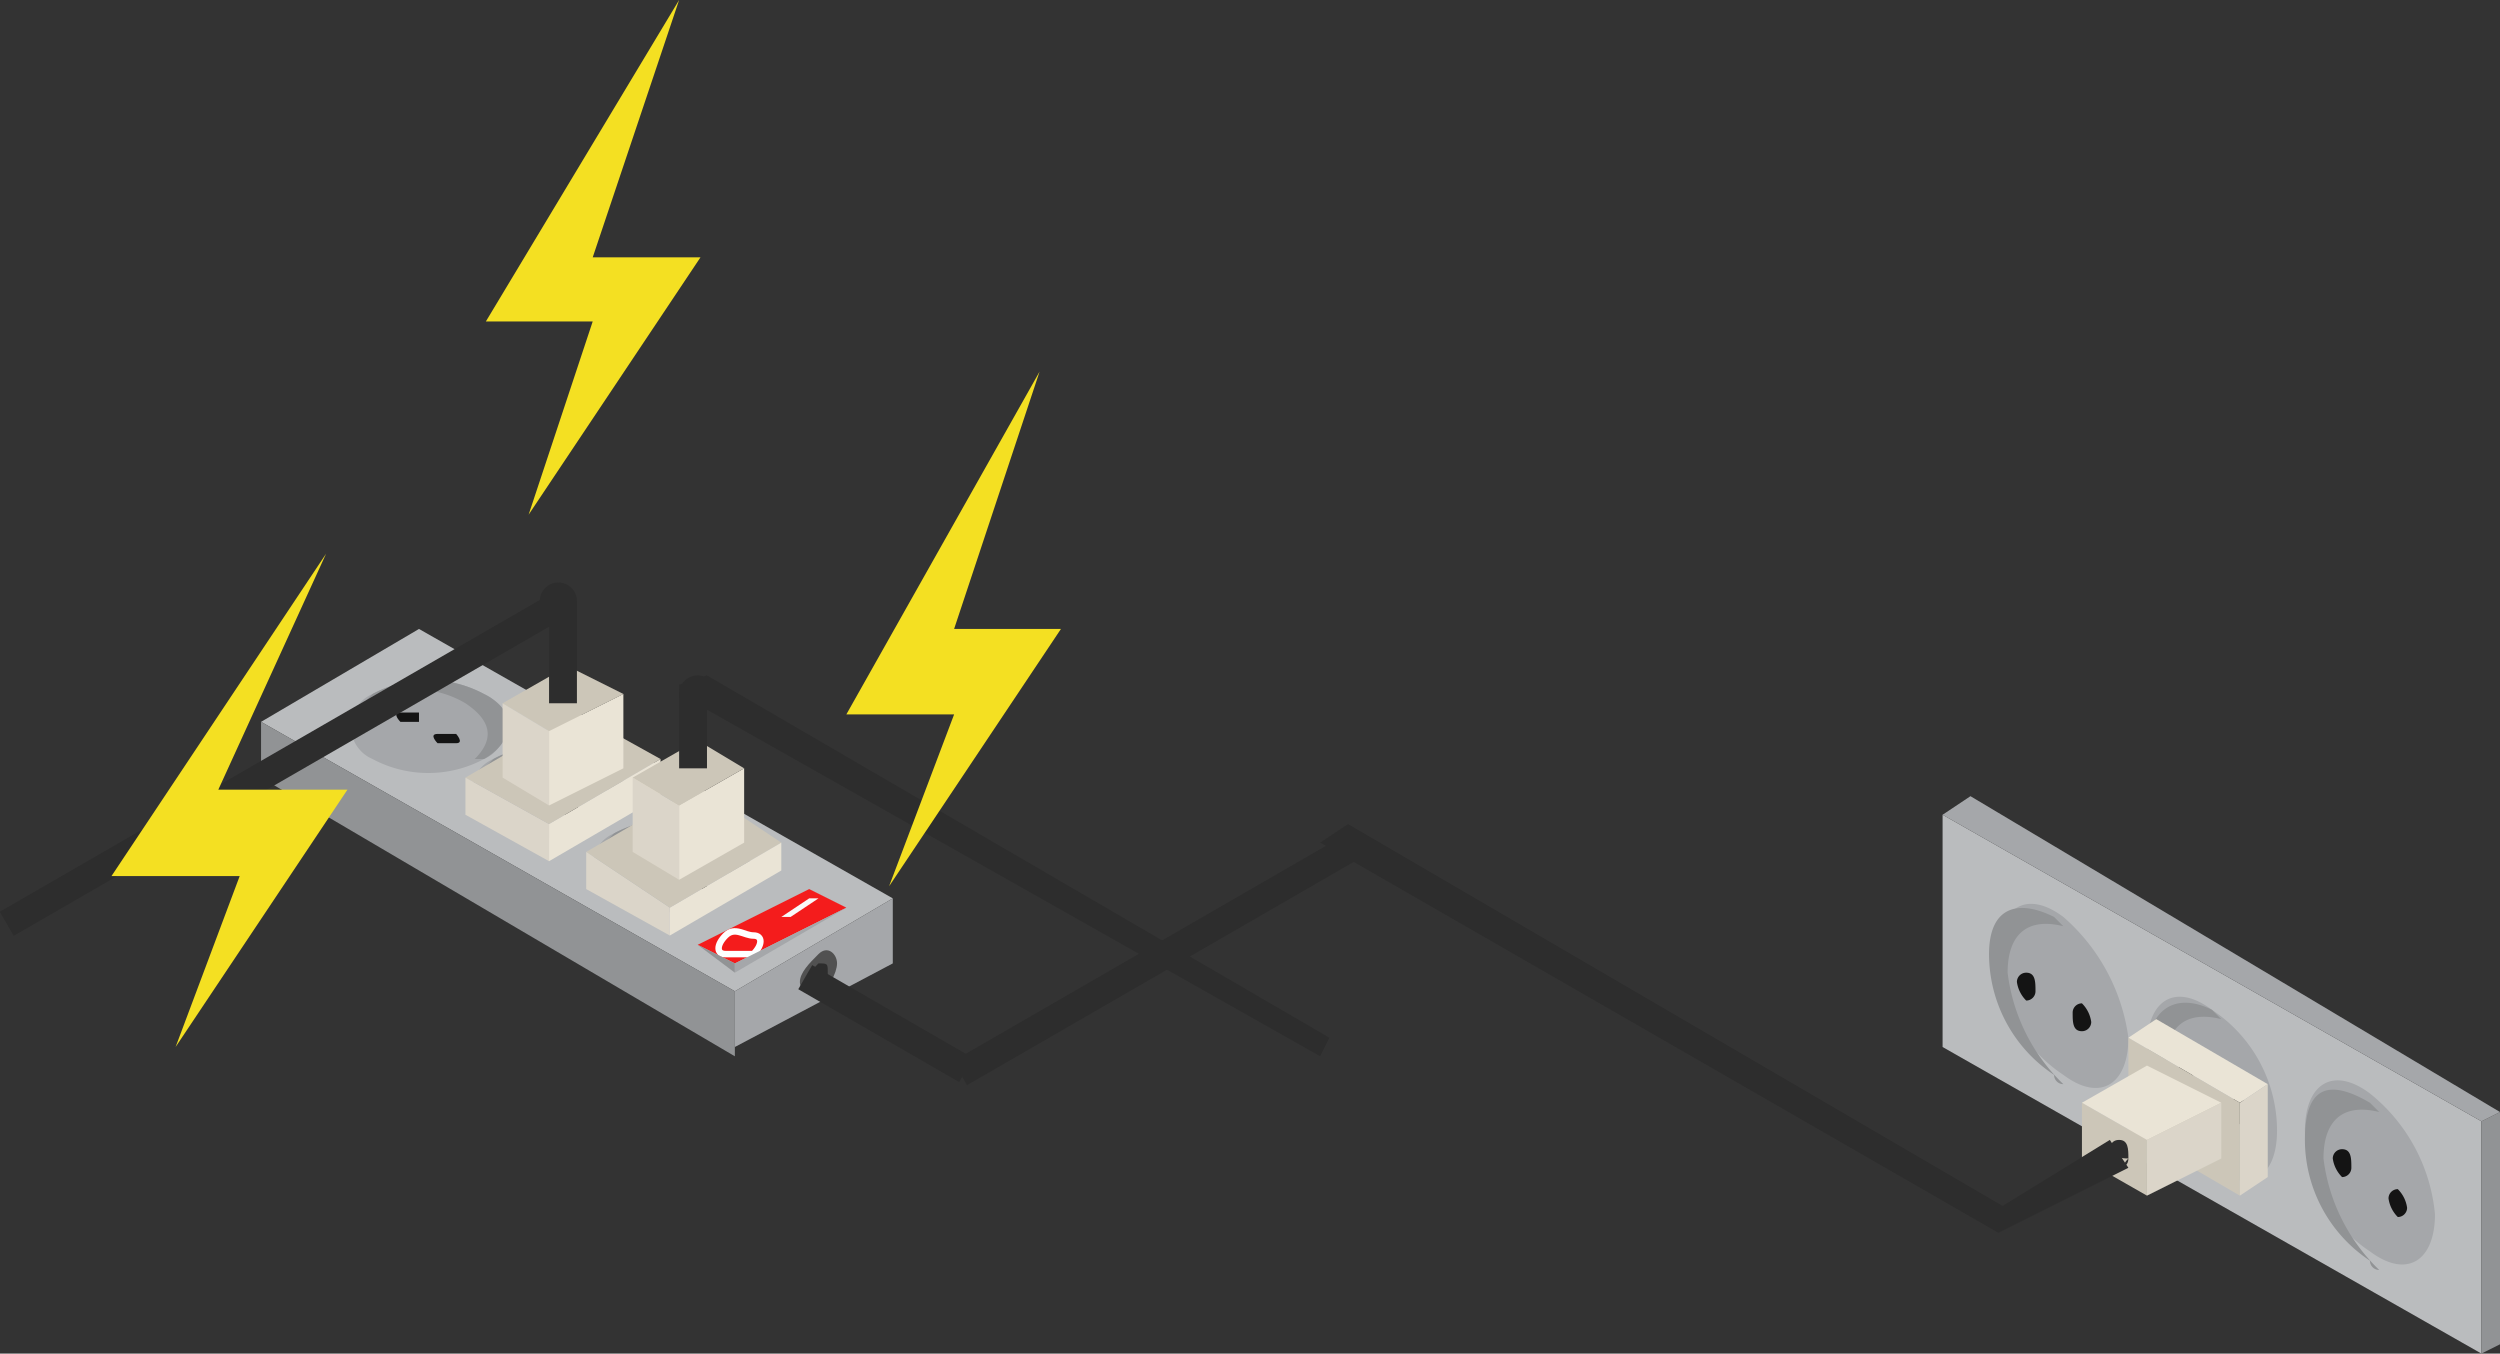 <svg xmlns="http://www.w3.org/2000/svg" viewBox="0 0 26.91 14.57"><rect x="0" y="0" width="26.91" height="14.57" fill="#333333" stroke="none"/><defs><style>.cls-1{fill:#babcbe;}.cls-2{fill:#a5a7aa;}.cls-3{fill:#919395;}.cls-4{fill:#141414;}.cls-5{fill:#f41c1c;}.cls-6{fill:#f9f9f9;}.cls-7{fill:none;stroke:#fff;stroke-miterlimit:10;stroke-width:0.07px;}.cls-8{fill:#fcfcfc;}.cls-9{fill:#515151;}.cls-10{fill:#2d2d2d;}.cls-11{fill:#ccc6b8;}.cls-12{fill:#dbd5c9;}.cls-13{fill:#eae4d6;}.cls-14{fill:#f4e022;}</style></defs><title>extension_cable</title><g id="Слой_2" data-name="Слой 2"><g id="Layer_1" data-name="Layer 1"><g id="g7376"><g id="g7126"><g id="Провод"><g id="удленитель"><g id="g6643"><polygon id="polygon6606" class="cls-1" points="7.91 10.67 2.81 7.77 4.51 6.77 9.61 9.67 7.91 10.67"/><path id="path6608" class="cls-2" d="M5.21,8.17a1.27,1.27,0,0,1-1.2,0,.38.38,0,0,1,0-.7,1.27,1.27,0,0,1,1.2,0A.38.38,0,0,1,5.21,8.17Z"/><path id="path6610" class="cls-2" d="M6.51,8.87a1.27,1.27,0,0,1-1.2,0,.38.38,0,0,1,0-.7,1.27,1.27,0,0,1,1.2,0A.38.38,0,0,1,6.51,8.87Z"/><path id="path6612" class="cls-2" d="M7.81,9.67a1.27,1.27,0,0,1-1.2,0,.38.38,0,0,1,0-.7,1.27,1.27,0,0,1,1.2,0A.38.38,0,0,1,7.81,9.67Z"/><g id="g6617"><g id="_Группа_" data-name="&lt;Группа&gt;"><path id="path6614" class="cls-3" d="M5.21,8.17h-.1c.2-.2.2-.4-.1-.6a1.08,1.08,0,0,0-1.1,0l.1-.1a1.27,1.27,0,0,1,1.2,0C5.61,7.67,5.51,8,5.21,8.17Z"/></g></g><g id="g6622"><g id="_Группа_2" data-name="&lt;Группа&gt;"><path id="path6619" class="cls-3" d="M6.51,8.87h-.1c.2-.2.2-.4-.1-.6a1.08,1.08,0,0,0-1.1,0l.1-.1a1.27,1.27,0,0,1,1.2,0C6.81,8.37,6.81,8.77,6.51,8.87Z"/></g></g><g id="g6627"><g id="_Группа_3" data-name="&lt;Группа&gt;"><path id="path6624" class="cls-3" d="M7.81,9.67h-.1c.2-.2.2-.4-.1-.6a1.08,1.08,0,0,0-1.1,0l.1-.1a1.27,1.27,0,0,1,1.2,0C8.21,9.17,8.11,9.47,7.81,9.67Z"/></g></g><path id="path6629" class="cls-4" d="M4.51,7.77h-.2s-.1-.1,0-.1h.2Z"/><path id="path6631" class="cls-4" d="M4.91,8h-.2s-.1-.1,0-.1h.2S5,8,4.91,8Z"/><g id="g6637"><path id="path6633" class="cls-4" d="M5.81,8.47h-.2s-.1-.1,0-.1h.2C5.91,8.37,5.91,8.47,5.81,8.47Z"/><path id="path6635" class="cls-4" d="M6.21,8.77H6s-.1-.1,0-.1h.2S6.31,8.77,6.21,8.77Z"/></g><path id="path6639" class="cls-4" d="M7.11,9.27h-.2s-.1-.1,0-.1h.2S7.21,9.27,7.11,9.27Z"/><path id="path6641" class="cls-4" d="M7.61,9.57h-.2s-.1-.1,0-.1h.2Z"/></g><g id="g6653"><polygon id="polygon6645" class="cls-5" points="7.91 10.37 7.51 10.17 8.71 9.57 9.11 9.77 7.91 10.37"/><polygon id="polygon6647" class="cls-6" points="8.51 9.87 8.41 9.87 8.71 9.67 8.81 9.67 8.51 9.87"/><path id="path6649" class="cls-7" d="M8.11,10.27h-.3c-.1,0-.1-.1,0-.2s.2,0,.3,0S8.21,10.17,8.11,10.27Z"/><polygon id="polygon6651" class="cls-8" points="8.51 10.07 8.11 9.87 8.11 9.87 8.51 10.07"/></g><polygon id="polygon6655" class="cls-3" points="7.91 11.37 2.81 8.37 2.81 7.77 7.91 10.67 7.91 11.37"/><polygon id="polygon6657" class="cls-2" points="9.61 10.37 7.91 11.27 7.91 10.67 9.61 9.67 9.61 10.37"/><path id="path6659" class="cls-9" d="M8.81,10.27c.1-.1.2,0,.2.1s-.1.3-.2.3-.2,0-.2-.1S8.71,10.37,8.81,10.27Z"/><path id="path6661" class="cls-10" d="M8.81,10.37c.1,0,.1,0,.1.1s0,.2-.1.2-.1,0-.1-.1S8.71,10.47,8.81,10.37Z"/><polygon id="polygon6663" class="cls-3" points="7.91 10.47 7.51 10.17 7.51 10.17 7.91 10.37 7.91 10.47"/><polygon id="polygon6665" class="cls-2" points="9.11 9.77 9.11 9.77 7.91 10.47 7.91 10.37 9.11 9.77"/></g><g id="Розетка"><polygon id="polygon6668" class="cls-1" points="26.71 14.57 20.91 11.27 20.91 8.77 26.71 12.07 26.71 14.57"/><g id="g6681"><path id="path6670" class="cls-2" d="M22.91,11.17c0,.5-.3.7-.7.4a1.56,1.56,0,0,1-.7-1.3c0-.5.3-.7.7-.4A2.09,2.09,0,0,1,22.91,11.17Z"/><path id="path6672" class="cls-4" d="M21.91,10.67a.1.1,0,0,1-.1.1.35.35,0,0,1-.1-.2.1.1,0,0,1,.1-.1C21.91,10.47,21.91,10.57,21.91,10.67Z"/><path id="path6674" class="cls-4" d="M22.51,11a.1.1,0,0,1-.1.1c-.1,0-.1-.1-.1-.2a.1.1,0,0,1,.1-.1A.35.35,0,0,1,22.51,11Z"/><g id="g6679"><g id="_Группа_4" data-name="&lt;Группа&gt;"><path id="path6676" class="cls-3" d="M22.11,9.87l.1.1c-.4-.1-.6.1-.6.5a2,2,0,0,0,.6,1.2.1.1,0,0,1-.1-.1,1.56,1.56,0,0,1-.7-1.3C21.41,9.77,21.71,9.67,22.11,9.87Z"/></g></g></g><g id="g6696"><path id="path6683" class="cls-2" d="M24.51,12.17c0,.5-.3.7-.7.4a1.71,1.71,0,0,1-.7-1.3c0-.5.3-.7.7-.4A1.56,1.56,0,0,1,24.51,12.17Z"/><g id="g6689"><path id="path6685" class="cls-4" d="M23.61,11.67a.1.1,0,0,1-.1.1.35.35,0,0,1-.1-.2.1.1,0,0,1,.1-.1C23.61,11.47,23.61,11.57,23.61,11.67Z"/><path id="path6687" class="cls-4" d="M24.21,12a.1.1,0,0,1-.1.1c-.1,0-.1-.1-.1-.2a.1.1,0,0,1,.1-.1A.35.35,0,0,1,24.21,12Z"/></g><g id="g6694"><g id="_Группа_5" data-name="&lt;Группа&gt;"><path id="path6691" class="cls-3" d="M23.81,10.87l.1.1c-.4-.1-.6.1-.6.5a2,2,0,0,0,.6,1.2h-.1a1.56,1.56,0,0,1-.7-1.3C23.11,10.87,23.41,10.67,23.81,10.87Z"/></g></g></g><g id="g6709"><path id="path6698" class="cls-2" d="M26.21,13.07c0,.5-.3.7-.7.4a1.56,1.56,0,0,1-.7-1.3c0-.5.3-.7.7-.4A1.89,1.89,0,0,1,26.21,13.07Z"/><path id="path6700" class="cls-4" d="M25.31,12.57a.1.1,0,0,1-.1.1.35.35,0,0,1-.1-.2.1.1,0,0,1,.1-.1C25.31,12.37,25.31,12.47,25.31,12.57Z"/><path id="path6702" class="cls-4" d="M25.91,13a.1.1,0,0,1-.1.1.35.35,0,0,1-.1-.2.1.1,0,0,1,.1-.1A.35.35,0,0,1,25.91,13Z"/><g id="g6707"><g id="_Группа_6" data-name="&lt;Группа&gt;"><path id="path6704" class="cls-3" d="M25.51,11.87l.1.1c-.4-.1-.6.1-.6.5a2,2,0,0,0,.6,1.2.1.1,0,0,1-.1-.1,1.56,1.56,0,0,1-.7-1.3C24.81,11.77,25,11.57,25.51,11.87Z"/></g></g></g><polygon id="polygon6711" class="cls-3" points="26.91 14.47 26.71 14.57 26.71 12.07 26.91 11.97 26.91 14.47"/><polygon id="polygon6713" class="cls-2" points="26.71 12.07 20.91 8.77 21.21 8.57 26.91 11.97 26.71 12.07"/></g><g id="вилка"><polygon id="polygon6732" class="cls-11" points="23.11 12.87 22.41 12.47 22.41 11.87 23.11 12.27 23.11 12.87"/><polygon id="polygon6734" class="cls-11" points="24.11 12.87 22.91 12.17 22.91 11.17 24.11 11.87 24.11 12.87"/><polygon id="polygon6736" class="cls-12" points="24.41 12.67 24.11 12.87 24.11 11.87 24.41 11.67 24.41 12.67"/><polygon id="polygon6738" class="cls-13" points="23.11 12.27 22.41 11.87 23.11 11.47 23.91 11.87 23.11 12.27"/><polygon id="polygon6740" class="cls-12" points="23.91 12.47 23.11 12.87 23.11 12.27 23.91 11.87 23.91 12.47"/><polygon id="polygon6742" class="cls-13" points="24.11 11.87 22.91 11.17 23.21 10.97 24.41 11.67 24.11 11.87"/></g><g id="вилка-2" data-name="вилка"><polygon id="polygon6761" class="cls-11" points="5.41 7.57 6.11 7.17 6.71 7.47 5.91 7.87 5.41 7.57"/><polygon id="polygon6763" class="cls-11" points="5.01 8.37 6.21 7.67 7.11 8.17 5.91 8.87 5.01 8.37"/><polygon id="polygon6765" class="cls-12" points="5.01 8.77 5.01 8.37 5.91 8.87 5.91 9.27 5.01 8.77"/><polygon id="polygon6767" class="cls-13" points="5.91 7.87 6.71 7.47 6.71 8.27 5.91 8.67 5.91 7.87"/><polygon id="polygon6769" class="cls-12" points="5.41 8.37 5.41 7.57 5.91 7.87 5.91 8.67 5.41 8.37"/><polygon id="polygon6771" class="cls-13" points="5.91 8.87 7.11 8.17 7.11 8.57 5.91 9.27 5.91 8.87"/></g><g id="вилка-3" data-name="вилка"><polygon id="polygon6774" class="cls-11" points="6.31 9.17 7.51 8.47 8.41 9.07 7.21 9.77 6.31 9.17"/><polygon id="polygon6776" class="cls-12" points="6.31 9.57 6.31 9.17 7.21 9.77 7.21 10.07 6.31 9.57"/><polygon id="polygon6778" class="cls-13" points="7.31 8.67 8.01 8.27 8.01 9.07 7.31 9.47 7.31 8.67"/><polygon id="polygon6780" class="cls-12" points="6.81 9.17 6.81 8.37 7.31 8.67 7.31 9.47 6.81 9.17"/><polygon id="polygon6782" class="cls-13" points="7.21 9.77 8.41 9.07 8.41 9.37 7.21 10.07 7.21 9.77"/><polygon id="polygon6784" class="cls-11" points="6.81 8.37 7.51 7.97 8.01 8.27 7.31 8.67 6.81 8.37"/></g><polygon id="polygon6787" class="cls-10" points="14.21 11.37 7.31 7.47 7.61 7.27 14.31 11.17 14.21 11.37"/><polygon id="polygon6789" class="cls-10" points="21.51 13.27 14.21 9.07 14.51 8.87 21.71 13.07 21.51 13.27"/><polygon id="polygon6791" class="cls-10" points="7.61 7.27 7.61 8.27 7.31 8.27 7.31 7.37 7.61 7.27"/><polygon id="polygon6793" class="cls-10" points="6.21 6.47 6.21 7.57 5.91 7.57 5.91 6.67 6.21 6.47"/><rect id="rect6795" class="cls-10" x="9.39" y="10.02" width="0.3" height="2" transform="translate(-4.78 13.77) rotate(-60)"/><rect id="rect6797" class="cls-10" x="10.01" y="10.18" width="4.9" height="0.3" transform="translate(-3.5 7.61) rotate(-30)"/><polygon id="polygon6799" class="cls-10" points="22.91 12.57 21.51 13.27 21.41 13.07 22.71 12.27 22.91 12.57"/><rect id="rect6801" class="cls-10" x="-0.39" y="8.07" width="6.9" height="0.3" transform="translate(-3.7 2.63) rotate(-30)"/><path id="path6803" class="cls-10" d="M22.91,12.47c0,.1-.1.1,0,0-.2,0-.2-.1-.2-.1s0-.1.1-.1S22.91,12.37,22.91,12.47Z"/><path id="path6805" class="cls-10" d="M11,9.47h0c-.2,0-.2-.1-.2-.1a.1.1,0,0,1,.1-.1C11,9.27,11,9.47,11,9.47Z"/><ellipse id="ellipse6807" class="cls-10" cx="7.41" cy="8.27" ry="0.1"/><ellipse id="ellipse6809" class="cls-10" cx="6.11" cy="7.57" ry="0.1"/><circle id="circle6811" class="cls-10" cx="7.51" cy="7.47" r="0.2"/><circle id="circle6813" class="cls-10" cx="6.01" cy="6.47" r="0.2"/></g><polygon id="polygon22845" class="cls-14" points="1.89 11.27 3.74 8.5 2.35 8.5 3.51 5.96 1.2 9.43 2.58 9.43 1.89 11.27"/><polygon id="polygon22847" class="cls-14" points="9.57 9.54 11.42 6.77 10.27 6.77 11.19 4 9.11 7.69 10.27 7.69 9.57 9.54"/><polygon id="polygon22849" class="cls-14" points="5.69 5.54 7.54 2.77 6.38 2.77 7.31 0 5.23 3.46 6.38 3.46 5.69 5.54"/></g></g></g></g></svg>